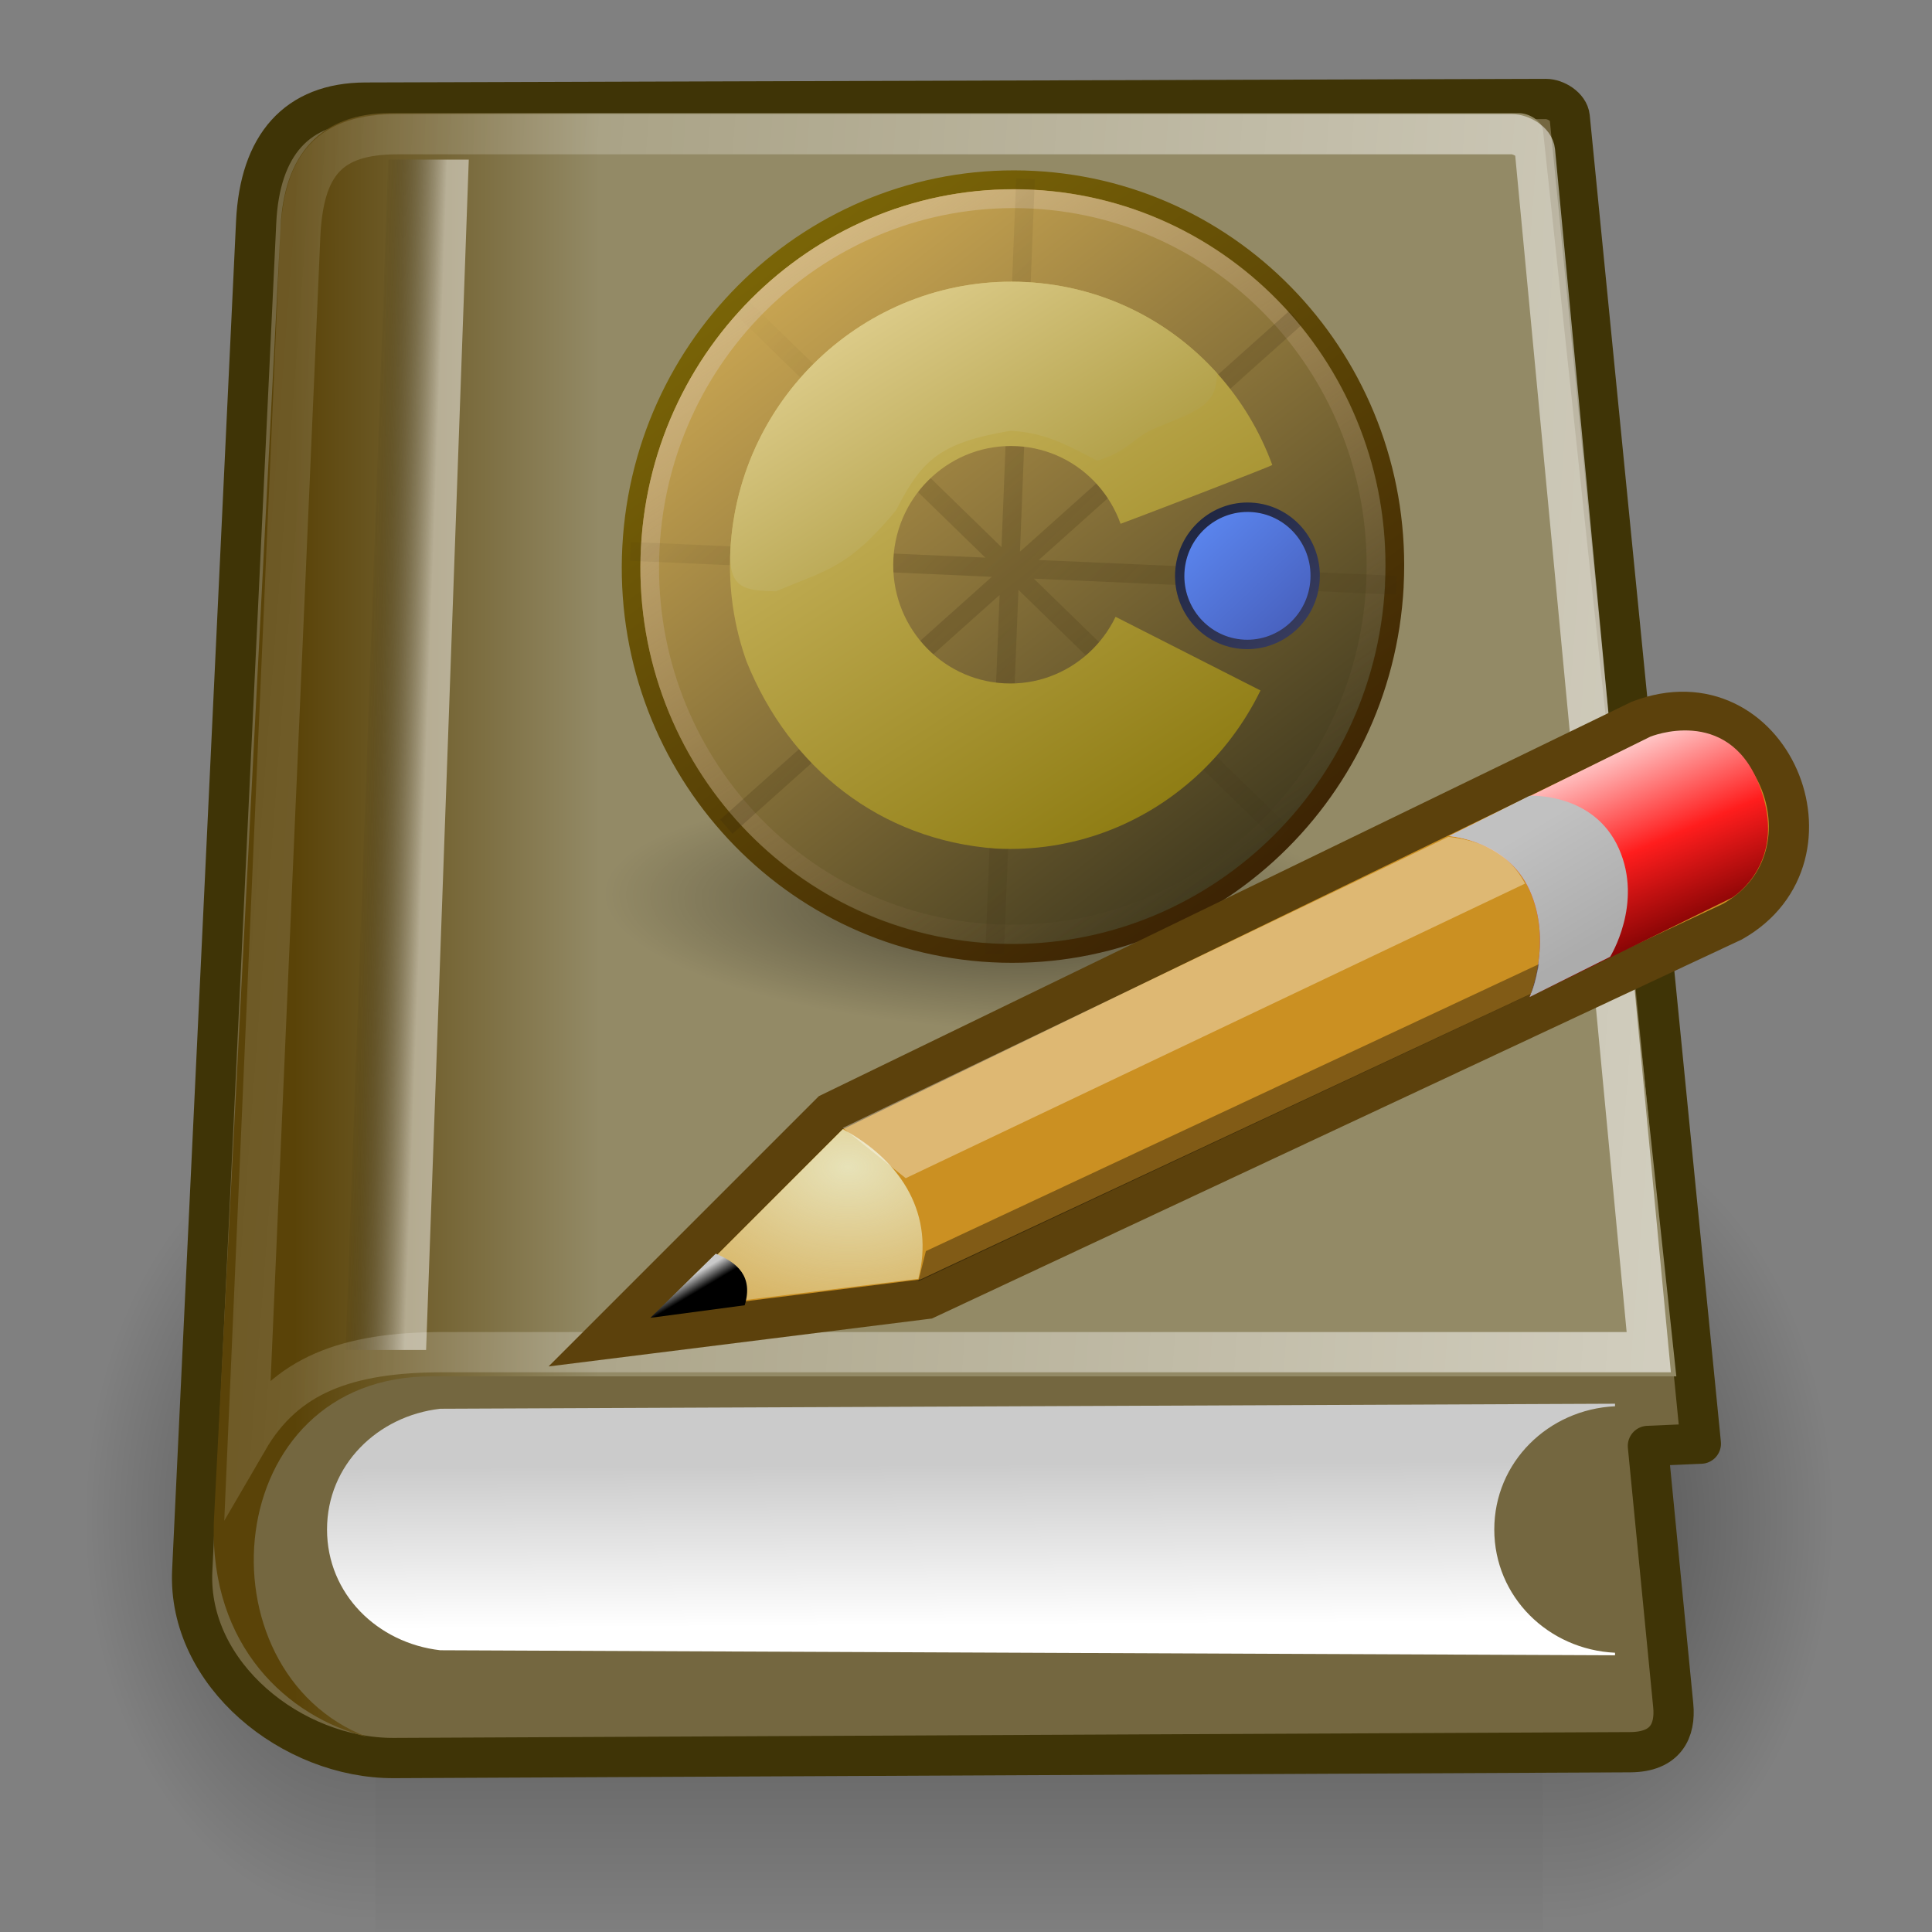 <?xml version="1.0" encoding="UTF-8" standalone="no"?>
<!-- Created with Inkscape (http://www.inkscape.org/) -->

<svg
   xmlns:dc="http://purl.org/dc/elements/1.1/"
   xmlns:cc="http://creativecommons.org/ns#"
   xmlns:rdf="http://www.w3.org/1999/02/22-rdf-syntax-ns#"
   xmlns:svg="http://www.w3.org/2000/svg"
   xmlns="http://www.w3.org/2000/svg"
   xmlns:xlink="http://www.w3.org/1999/xlink"
   xmlns:sodipodi="http://sodipodi.sourceforge.net/DTD/sodipodi-0.dtd"
   xmlns:inkscape="http://www.inkscape.org/namespaces/inkscape"
   version="1.1"
   inkscape:output_extension="org.inkscape.output.svg.inkscape"
   sodipodi:docname="Plasma_age.svg"
   inkscape:version="0.47pre1 r21720"
   sodipodi:version="0.32"
   id="svg1256"
   height="48px"
   width="48px">
  <rect width="100%" height="100%" fill="#808080" stroke="none"/>
  <defs
     id="defs3">
    <inkscape:perspective
       sodipodi:type="inkscape:persp3d"
       inkscape:vp_x="0 : 24 : 1"
       inkscape:vp_y="0 : 1000 : 0"
       inkscape:vp_z="48 : 24 : 1"
       inkscape:persp3d-origin="24 : 16 : 1"
       id="perspective58" />
    <linearGradient
       inkscape:collect="always"
       id="linearGradient5060">
      <stop
         style="stop-color:black;stop-opacity:1;"
         offset="0"
         id="stop5062" />
      <stop
         style="stop-color:black;stop-opacity:0;"
         offset="1"
         id="stop5064" />
    </linearGradient>
    <linearGradient
       id="linearGradient5048">
      <stop
         style="stop-color:black;stop-opacity:0;"
         offset="0"
         id="stop5050" />
      <stop
         id="stop5056"
         offset="0.5"
         style="stop-color:black;stop-opacity:1;" />
      <stop
         style="stop-color:black;stop-opacity:0;"
         offset="1"
         id="stop5052" />
    </linearGradient>
    <linearGradient
       id="linearGradient12512">
      <stop
         style="stop-color:#ffffff;stop-opacity:1;"
         offset="0"
         id="stop12513" />
      <stop
         style="stop-color:#fff520;stop-opacity:0.891;"
         offset="0.5"
         id="stop12517" />
      <stop
         style="stop-color:#fff300;stop-opacity:0;"
         offset="1"
         id="stop12514" />
    </linearGradient>
    <linearGradient
       inkscape:collect="always"
       id="linearGradient2116">
      <stop
         style="stop-color:#ffffff;stop-opacity:1;"
         offset="0"
         id="stop2118" />
      <stop
         style="stop-color:#ffffff;stop-opacity:0;"
         offset="1"
         id="stop2120" />
    </linearGradient>
    <linearGradient
       id="linearGradient2094">
      <stop
         style="stop-color:#5a4308;stop-opacity:1;"
         offset="0"
         id="stop2096" />
      <stop
         style="stop-color:#938a66;stop-opacity:1;"
         offset="1"
         id="stop2098" />
    </linearGradient>
    <linearGradient
       id="linearGradient2803">
      <stop
         id="stop2805"
         offset="0"
         style="stop-color:#ffffff;stop-opacity:1;" />
      <stop
         id="stop2807"
         offset="1"
         style="stop-color:#cbcbcb;stop-opacity:1;" />
    </linearGradient>
    <linearGradient
       id="linearGradient2795">
      <stop
         id="stop2797"
         offset="0"
         style="stop-color:#000000;stop-opacity:0.069;" />
      <stop
         id="stop2799"
         offset="1"
         style="stop-color:#ffffff;stop-opacity:1;" />
    </linearGradient>
    <linearGradient
       gradientUnits="userSpaceOnUse"
       y2="4.953"
       x2="41.219"
       y1="4.953"
       x1="35.433"
       gradientTransform="matrix(0.254,0,1.822151e-16,3.76,0.789,0.149)"
       id="linearGradient2801"
       xlink:href="#linearGradient2795"
       inkscape:collect="always" />
    <linearGradient
       gradientUnits="userSpaceOnUse"
       y2="84.287"
       x2="10.22"
       y1="93.338"
       x1="10.496"
       gradientTransform="matrix(2.263,0,0,0.442,1,-0.875)"
       id="linearGradient2813"
       xlink:href="#linearGradient2803"
       inkscape:collect="always" />
    <linearGradient
       inkscape:collect="always"
       xlink:href="#linearGradient2094"
       id="linearGradient2100"
       gradientTransform="matrix(0.958,0,0,1.028,1,-0.572)"
       x1="6.587"
       y1="22.133"
       x2="14.511"
       y2="22.133"
       gradientUnits="userSpaceOnUse" />
    <linearGradient
       inkscape:collect="always"
       xlink:href="#linearGradient2116"
       id="linearGradient2112"
       gradientTransform="matrix(1.025,0,0,0.957,0,-0.807)"
       x1="73.362"
       y1="26.652"
       x2="-2.758"
       y2="21.27"
       gradientUnits="userSpaceOnUse" />
    <radialGradient
       inkscape:collect="always"
       xlink:href="#linearGradient5060"
       id="radialGradient5013"
       gradientUnits="userSpaceOnUse"
       cx="605.714"
       cy="486.648"
       fx="605.714"
       fy="486.648"
       r="117.143"
       gradientTransform="matrix(2.774,0,0,1.97,-1891.633,-872.885)" />
    <linearGradient
       inkscape:collect="always"
       xlink:href="#linearGradient5048"
       id="linearGradient5016"
       gradientUnits="userSpaceOnUse"
       x1="302.857"
       y1="366.648"
       x2="302.857"
       y2="609.505"
       gradientTransform="matrix(2.774,0,0,1.97,-1892.179,-872.885)" />
    <radialGradient
       inkscape:collect="always"
       xlink:href="#linearGradient5060"
       id="radialGradient5020"
       gradientUnits="userSpaceOnUse"
       gradientTransform="matrix(-2.774,0,0,1.97,112.762,-872.885)"
       cx="605.714"
       cy="486.648"
       fx="605.714"
       fy="486.648"
       r="117.143" />
    <linearGradient
       inkscape:collect="always"
       xlink:href="#linearGradient5048"
       id="linearGradient5027"
       gradientUnits="userSpaceOnUse"
       gradientTransform="matrix(2.774,0,0,1.97,-1892.179,-872.885)"
       x1="302.857"
       y1="366.648"
       x2="302.857"
       y2="609.505" />
    <radialGradient
       inkscape:collect="always"
       xlink:href="#linearGradient5060"
       id="radialGradient5029"
       gradientUnits="userSpaceOnUse"
       gradientTransform="matrix(2.774,0,0,1.97,-1891.633,-872.885)"
       cx="605.714"
       cy="486.648"
       fx="605.714"
       fy="486.648"
       r="117.143" />
    <radialGradient
       inkscape:collect="always"
       xlink:href="#linearGradient5060"
       id="radialGradient5031"
       gradientUnits="userSpaceOnUse"
       gradientTransform="matrix(-2.774,0,0,1.97,112.762,-872.885)"
       cx="605.714"
       cy="486.648"
       fx="605.714"
       fy="486.648"
       r="117.143" />
    <linearGradient
       gradientUnits="userSpaceOnUse"
       y2="22.094"
       x2="45.125"
       y1="22.094"
       x1="2.938"
       id="linearGradient3331"
       xlink:href="#linearGradient3317"
       inkscape:collect="always" />
    <linearGradient
       gradientUnits="userSpaceOnUse"
       y2="41.438"
       x2="23.844"
       y1="12.438"
       x1="23.844"
       id="linearGradient3305"
       xlink:href="#linearGradient3317"
       inkscape:collect="always" />
    <linearGradient
       gradientUnits="userSpaceOnUse"
       y2="35.844"
       x2="38.062"
       y1="13.781"
       x1="14.75"
       id="linearGradient3294"
       xlink:href="#linearGradient3317"
       inkscape:collect="always" />
    <linearGradient
       y2="5.068"
       x2="6.741"
       y1="11.25"
       x1="6.773"
       gradientTransform="matrix(1.999,0,0,1.932,2.134,0.27)"
       gradientUnits="userSpaceOnUse"
       id="linearGradient7742"
       xlink:href="#linearGradient5083"
       inkscape:collect="always" />
    <linearGradient
       y2="4.031"
       x2="9.954"
       y1="18.031"
       x1="12.148"
       gradientTransform="matrix(1.991,0,0,1.957,2.17,0.112)"
       gradientUnits="userSpaceOnUse"
       id="linearGradient7738"
       xlink:href="#linearGradient3306"
       inkscape:collect="always" />
    <linearGradient
       id="linearGradient3298">
      <stop
         id="stop3300"
         offset="0"
         style="stop-color:#8c9d24;stop-opacity:1;" />
      <stop
         id="stop3302"
         offset="1"
         style="stop-color:#bed341;stop-opacity:1;" />
    </linearGradient>
    <linearGradient
       id="linearGradient3306">
      <stop
         id="stop3308"
         offset="0"
         style="stop-color:#2e3436;stop-opacity:1;" />
      <stop
         id="stop3310"
         offset="1"
         style="stop-color:#6a6c67;stop-opacity:1;" />
    </linearGradient>
    <linearGradient
       id="linearGradient5083">
      <stop
         id="stop5085"
         offset="0"
         style="stop-color:#ffffff;stop-opacity:0.128;" />
      <stop
         id="stop5087"
         offset="1"
         style="stop-color:#ffffff;stop-opacity:0;" />
    </linearGradient>
    <linearGradient
       id="linearGradient6839">
      <stop
         id="stop6841"
         offset="0"
         style="stop-color:#000000;stop-opacity:0.444;" />
      <stop
         id="stop6843"
         offset="1"
         style="stop-color:#000000;stop-opacity:0;" />
    </linearGradient>
    <linearGradient
       id="linearGradient3281">
      <stop
         id="stop3283"
         offset="0"
         style="stop-color:#7a6507;stop-opacity:1;" />
      <stop
         id="stop3285"
         offset="1"
         style="stop-color:#3a2104;stop-opacity:1;" />
    </linearGradient>
    <linearGradient
       id="linearGradient3289">
      <stop
         id="stop3291"
         offset="0"
         style="stop-color:#d1b67f;stop-opacity:1;" />
      <stop
         id="stop3293"
         offset="1"
         style="stop-color:#735a3c;stop-opacity:0;" />
    </linearGradient>
    <linearGradient
       id="linearGradient3297">
      <stop
         id="stop3299"
         offset="0"
         style="stop-color:#cba753;stop-opacity:1;" />
      <stop
         id="stop3301"
         offset="1"
         style="stop-color:#40391e;stop-opacity:1;" />
    </linearGradient>
    <inkscape:perspective
       id="perspective38"
       inkscape:persp3d-origin="24 : 16 : 1"
       inkscape:vp_z="48 : 24 : 1"
       inkscape:vp_y="0 : 1000 : 0"
       inkscape:vp_x="0 : 24 : 1"
       sodipodi:type="inkscape:persp3d" />
    <linearGradient
       id="linearGradient3187">
      <stop
         style="stop-color:#d1bc68;stop-opacity:1;"
         offset="0"
         id="stop3189" />
      <stop
         style="stop-color:#8f7d14;stop-opacity:1;"
         offset="1"
         id="stop3191" />
    </linearGradient>
    <linearGradient
       id="linearGradient3236">
      <stop
         id="stop3238"
         offset="0"
         style="stop-color:#202743;stop-opacity:1;" />
      <stop
         id="stop3240"
         offset="1"
         style="stop-color:#3a3e61;stop-opacity:1;" />
    </linearGradient>
    <linearGradient
       id="linearGradient3244">
      <stop
         id="stop3246"
         offset="0"
         style="stop-color:#5b86ef;stop-opacity:1;" />
      <stop
         id="stop3248"
         offset="1"
         style="stop-color:#4459b4;stop-opacity:1;" />
    </linearGradient>
    <linearGradient
       id="linearGradient3264">
      <stop
         id="stop3266"
         offset="0"
         style="stop-color:#dbca87;stop-opacity:1;" />
      <stop
         id="stop3268"
         offset="1"
         style="stop-color:#8f7d14;stop-opacity:1;" />
    </linearGradient>
    <linearGradient
       id="linearGradient3288">
      <stop
         id="stop3290"
         offset="0"
         style="stop-color:#352609;stop-opacity:0;" />
      <stop
         style="stop-color:#352609;stop-opacity:0.298;"
         offset="0.5"
         id="stop3315" />
      <stop
         id="stop3292"
         offset="1"
         style="stop-color:#352609;stop-opacity:0.2;" />
    </linearGradient>
    <linearGradient
       id="linearGradient3317">
      <stop
         style="stop-color:#352609;stop-opacity:0;"
         offset="0"
         id="stop3319" />
      <stop
         id="stop3321"
         offset="0.622"
         style="stop-color:#352609;stop-opacity:0.298;" />
      <stop
         style="stop-color:#352609;stop-opacity:0.2;"
         offset="1"
         id="stop3323" />
    </linearGradient>
    <linearGradient
       id="linearGradient3342">
      <stop
         id="stop3344"
         offset="0"
         style="stop-color:#352609;stop-opacity:0;" />
      <stop
         style="stop-color:#352609;stop-opacity:0.2;"
         offset="0.478"
         id="stop3346" />
      <stop
         id="stop3348"
         offset="1"
         style="stop-color:#352609;stop-opacity:0.067;" />
    </linearGradient>
    <radialGradient
       inkscape:collect="always"
       xlink:href="#linearGradient6839"
       id="radialGradient4508"
       gradientUnits="userSpaceOnUse"
       cx="14.98"
       cy="24.438"
       fx="14.98"
       fy="24.438"
       r="10.155" />
    <linearGradient
       inkscape:collect="always"
       xlink:href="#linearGradient3297"
       id="linearGradient4510"
       gradientUnits="userSpaceOnUse"
       x1="2.291"
       y1="2.437"
       x2="12.331"
       y2="14.125" />
    <linearGradient
       inkscape:collect="always"
       xlink:href="#linearGradient3281"
       id="linearGradient4512"
       gradientUnits="userSpaceOnUse"
       x1="2.731"
       y1="1.634"
       x2="13.05"
       y2="14.487" />
    <linearGradient
       inkscape:collect="always"
       xlink:href="#linearGradient3289"
       id="linearGradient4514"
       gradientUnits="userSpaceOnUse"
       x1="3.371"
       y1="1.315"
       x2="12.59"
       y2="14.155" />
    <linearGradient
       inkscape:collect="always"
       xlink:href="#linearGradient3342"
       id="linearGradient4516"
       gradientUnits="userSpaceOnUse"
       x1="8.312"
       y1="8.719"
       x2="38.438"
       y2="35.844" />
    <linearGradient
       inkscape:collect="always"
       xlink:href="#linearGradient3187"
       id="linearGradient4518"
       gradientUnits="userSpaceOnUse"
       gradientTransform="matrix(1.908,0,0,1.898,9.037,7.083)"
       x1="3.371"
       y1="1.315"
       x2="12.59"
       y2="14.155" />
    <linearGradient
       inkscape:collect="always"
       xlink:href="#linearGradient3244"
       id="linearGradient4520"
       gradientUnits="userSpaceOnUse"
       x1="32.118"
       y1="19.708"
       x2="37.777"
       y2="25.186" />
    <linearGradient
       inkscape:collect="always"
       xlink:href="#linearGradient3236"
       id="linearGradient4522"
       gradientUnits="userSpaceOnUse"
       x1="32.118"
       y1="19.708"
       x2="37.777"
       y2="25.186" />
    <linearGradient
       inkscape:collect="always"
       xlink:href="#linearGradient3264"
       id="linearGradient4524"
       gradientUnits="userSpaceOnUse"
       gradientTransform="matrix(1.908,0,0,1.898,9.037,7.083)"
       x1="3.371"
       y1="1.315"
       x2="10.876"
       y2="12.013" />
    <radialGradient
       r="19.562"
       fy="40.438"
       fx="23.562"
       cy="40.438"
       cx="23.562"
       gradientTransform="matrix(1,0,0,0.348,1.439818e-16,26.355)"
       gradientUnits="userSpaceOnUse"
       id="radialGradient3010"
       xlink:href="#linearGradient2865"
       inkscape:collect="always" />
    <linearGradient
       gradientTransform="translate(-5.826,0.125)"
       gradientUnits="userSpaceOnUse"
       y2="30.703"
       x2="25.515"
       y1="31.047"
       x1="25.719"
       id="linearGradient3000"
       xlink:href="#linearGradient2994"
       inkscape:collect="always" />
    <radialGradient
       gradientUnits="userSpaceOnUse"
       gradientTransform="matrix(2.924,-3.911409e-24,2.471769e-23,2.03,-61.555,-27.884)"
       r="3.241"
       fy="27.641"
       fx="29.053"
       cy="27.641"
       cx="29.053"
       id="radialGradient2990"
       xlink:href="#linearGradient2984"
       inkscape:collect="always" />
    <linearGradient
       gradientTransform="translate(-5.669,0)"
       gradientUnits="userSpaceOnUse"
       y2="22.625"
       x2="47.688"
       y1="19.812"
       x1="46"
       id="linearGradient2980"
       xlink:href="#linearGradient2974"
       inkscape:collect="always" />
    <linearGradient
       gradientTransform="translate(-5.669,0)"
       gradientUnits="userSpaceOnUse"
       y2="22.251"
       x2="50.988"
       y1="17.376"
       x1="48.906"
       id="linearGradient2972"
       xlink:href="#linearGradient2966"
       inkscape:collect="always" />
    <linearGradient
       gradientUnits="userSpaceOnUse"
       y2="7.562"
       x2="40.984"
       y1="7.562"
       x1="6"
       id="linearGradient2925"
       xlink:href="#linearGradient2919"
       inkscape:collect="always" />
    <linearGradient
       gradientUnits="userSpaceOnUse"
       y2="42.833"
       x2="26.228"
       y1="28.083"
       x1="26.612"
       id="linearGradient2879"
       xlink:href="#linearGradient2873"
       inkscape:collect="always" />
    <radialGradient
       gradientUnits="userSpaceOnUse"
       gradientTransform="matrix(1,0,0,0.348,0,26.355)"
       r="19.562"
       fy="40.438"
       fx="23.562"
       cy="40.438"
       cx="23.562"
       id="radialGradient2871"
       xlink:href="#linearGradient2865"
       inkscape:collect="always" />
    <linearGradient
       gradientTransform="matrix(1.138,0,0,1,-2.661,0)"
       gradientUnits="userSpaceOnUse"
       y2="6.833"
       x2="14.284"
       y1="42.833"
       x1="21.043"
       id="linearGradient2861"
       xlink:href="#linearGradient2855"
       inkscape:collect="always" />
    <linearGradient
       id="linearGradient2855">
      <stop
         id="stop2857"
         offset="0"
         style="stop-color:#dfdfdf;stop-opacity:1;" />
      <stop
         id="stop2859"
         offset="1"
         style="stop-color:#ffffff;stop-opacity:1;" />
    </linearGradient>
    <linearGradient
       id="linearGradient2865"
       inkscape:collect="always">
      <stop
         id="stop2867"
         offset="0"
         style="stop-color:#000000;stop-opacity:1;" />
      <stop
         id="stop2869"
         offset="1"
         style="stop-color:#000000;stop-opacity:0;" />
    </linearGradient>
    <linearGradient
       id="linearGradient2873">
      <stop
         id="stop2875"
         offset="0"
         style="stop-color:#939393;stop-opacity:1;" />
      <stop
         id="stop2877"
         offset="1"
         style="stop-color:#424242;stop-opacity:1;" />
    </linearGradient>
    <linearGradient
       id="linearGradient2919">
      <stop
         id="stop2921"
         offset="0"
         style="stop-color:#a3a4a0;stop-opacity:1;" />
      <stop
         id="stop2923"
         offset="1"
         style="stop-color:#888a85;stop-opacity:1;" />
    </linearGradient>
    <linearGradient
       id="linearGradient2966">
      <stop
         id="stop2968"
         offset="0"
         style="stop-color:#ffd1d1;stop-opacity:1;" />
      <stop
         style="stop-color:#ff1d1d;stop-opacity:1;"
         offset="0.5"
         id="stop3006" />
      <stop
         id="stop2970"
         offset="1"
         style="stop-color:#6f0000;stop-opacity:1;" />
    </linearGradient>
    <linearGradient
       id="linearGradient2974">
      <stop
         id="stop2976"
         offset="0"
         style="stop-color:#c1c1c1;stop-opacity:1;" />
      <stop
         id="stop2978"
         offset="1"
         style="stop-color:#acacac;stop-opacity:1;" />
    </linearGradient>
    <linearGradient
       id="linearGradient2984"
       inkscape:collect="always">
      <stop
         id="stop2986"
         offset="0"
         style="stop-color:#e7e2b8;stop-opacity:1;" />
      <stop
         id="stop2988"
         offset="1"
         style="stop-color:#e7e2b8;stop-opacity:0;" />
    </linearGradient>
    <linearGradient
       id="linearGradient2994">
      <stop
         id="stop2996"
         offset="0"
         style="stop-color:#000000;stop-opacity:1;" />
      <stop
         id="stop2998"
         offset="1"
         style="stop-color:#c9c9c9;stop-opacity:1;" />
    </linearGradient>
    <linearGradient
       y2="609.505"
       x2="302.857"
       y1="366.648"
       x1="302.857"
       gradientTransform="matrix(2.774,0,0,1.97,-1892.179,-872.885)"
       gradientUnits="userSpaceOnUse"
       id="linearGradient6715"
       xlink:href="#linearGradient5048-5"
       inkscape:collect="always" />
    <linearGradient
       id="linearGradient5048-5">
      <stop
         id="stop5050-6"
         offset="0"
         style="stop-color:black;stop-opacity:0;" />
      <stop
         style="stop-color:black;stop-opacity:1;"
         offset="0.5"
         id="stop5056-3" />
      <stop
         id="stop5052-9"
         offset="1"
         style="stop-color:black;stop-opacity:0;" />
    </linearGradient>
    <radialGradient
       r="117.143"
       fy="486.648"
       fx="605.714"
       cy="486.648"
       cx="605.714"
       gradientTransform="matrix(2.774,0,0,1.97,-1891.633,-872.885)"
       gradientUnits="userSpaceOnUse"
       id="radialGradient6717"
       xlink:href="#linearGradient5060-7"
       inkscape:collect="always" />
    <linearGradient
       id="linearGradient5060-7"
       inkscape:collect="always">
      <stop
         id="stop5062-3"
         offset="0"
         style="stop-color:black;stop-opacity:1;" />
      <stop
         id="stop5064-6"
         offset="1"
         style="stop-color:black;stop-opacity:0;" />
    </linearGradient>
    <radialGradient
       r="117.143"
       fy="486.648"
       fx="605.714"
       cy="486.648"
       cx="605.714"
       gradientTransform="matrix(-2.774,0,0,1.97,112.762,-872.885)"
       gradientUnits="userSpaceOnUse"
       id="radialGradient6719"
       xlink:href="#linearGradient5060-7"
       inkscape:collect="always" />
    <inkscape:perspective
       id="perspective85"
       inkscape:persp3d-origin="24 : 16 : 1"
       inkscape:vp_z="48 : 24 : 1"
       inkscape:vp_y="0 : 1000 : 0"
       inkscape:vp_x="0 : 24 : 1"
       sodipodi:type="inkscape:persp3d" />
    <linearGradient
       inkscape:collect="always"
       xlink:href="#linearGradient5048-5"
       id="linearGradient6061"
       gradientUnits="userSpaceOnUse"
       gradientTransform="matrix(2.774,0,0,1.97,-1892.179,-872.885)"
       x1="302.857"
       y1="366.648"
       x2="302.857"
       y2="609.505" />
    <radialGradient
       inkscape:collect="always"
       xlink:href="#linearGradient5060-7"
       id="radialGradient6063"
       gradientUnits="userSpaceOnUse"
       gradientTransform="matrix(2.774,0,0,1.97,-1891.633,-872.885)"
       cx="605.714"
       cy="486.648"
       fx="605.714"
       fy="486.648"
       r="117.143" />
    <radialGradient
       inkscape:collect="always"
       xlink:href="#linearGradient5060-7"
       id="radialGradient6065"
       gradientUnits="userSpaceOnUse"
       gradientTransform="matrix(-2.774,0,0,1.97,112.762,-872.885)"
       cx="605.714"
       cy="486.648"
       fx="605.714"
       fy="486.648"
       r="117.143" />
    <linearGradient
       inkscape:collect="always"
       xlink:href="#linearGradient2855"
       id="linearGradient6067"
       gradientUnits="userSpaceOnUse"
       gradientTransform="matrix(1.138,0,0,1,-2.661,0)"
       x1="21.043"
       y1="42.833"
       x2="14.284"
       y2="6.833" />
    <linearGradient
       inkscape:collect="always"
       xlink:href="#linearGradient2873"
       id="linearGradient6069"
       gradientUnits="userSpaceOnUse"
       x1="26.612"
       y1="28.083"
       x2="26.228"
       y2="42.833" />
    <radialGradient
       inkscape:collect="always"
       xlink:href="#linearGradient2865"
       id="radialGradient6071"
       gradientUnits="userSpaceOnUse"
       gradientTransform="matrix(1,0,0,0.348,0,26.355)"
       cx="23.562"
       cy="40.438"
       fx="23.562"
       fy="40.438"
       r="19.562" />
    <linearGradient
       inkscape:collect="always"
       xlink:href="#linearGradient2919"
       id="linearGradient6073"
       gradientUnits="userSpaceOnUse"
       x1="6"
       y1="7.562"
       x2="40.984"
       y2="7.562" />
    <linearGradient
       inkscape:collect="always"
       xlink:href="#linearGradient2966"
       id="linearGradient6075"
       gradientUnits="userSpaceOnUse"
       gradientTransform="translate(-5.669,0)"
       x1="48.906"
       y1="17.376"
       x2="50.988"
       y2="22.251" />
    <linearGradient
       inkscape:collect="always"
       xlink:href="#linearGradient2974"
       id="linearGradient6077"
       gradientUnits="userSpaceOnUse"
       gradientTransform="translate(-5.669,0)"
       x1="46"
       y1="19.812"
       x2="47.688"
       y2="22.625" />
    <radialGradient
       inkscape:collect="always"
       xlink:href="#linearGradient2984"
       id="radialGradient6079"
       gradientUnits="userSpaceOnUse"
       gradientTransform="matrix(2.924,0,0,2.03,-61.555,-27.884)"
       cx="29.053"
       cy="27.641"
       fx="29.053"
       fy="27.641"
       r="3.241" />
    <linearGradient
       inkscape:collect="always"
       xlink:href="#linearGradient2994"
       id="linearGradient6081"
       gradientUnits="userSpaceOnUse"
       gradientTransform="translate(-5.826,0.125)"
       x1="25.719"
       y1="31.047"
       x2="25.515"
       y2="30.703" />
    <linearGradient
       inkscape:collect="always"
       xlink:href="#linearGradient2994"
       id="linearGradient6086"
       gradientUnits="userSpaceOnUse"
       gradientTransform="translate(-81.163,-27.918)"
       x1="25.719"
       y1="31.047"
       x2="25.515"
       y2="30.703" />
    <radialGradient
       inkscape:collect="always"
       xlink:href="#linearGradient2984"
       id="radialGradient6089"
       gradientUnits="userSpaceOnUse"
       gradientTransform="matrix(2.924,0,0,2.03,-136.893,-55.928)"
       cx="29.053"
       cy="27.641"
       fx="29.053"
       fy="27.641"
       r="3.241" />
    <linearGradient
       inkscape:collect="always"
       xlink:href="#linearGradient2974"
       id="linearGradient6092"
       gradientUnits="userSpaceOnUse"
       gradientTransform="translate(-81.007,-28.043)"
       x1="46"
       y1="19.812"
       x2="47.688"
       y2="22.625" />
    <linearGradient
       inkscape:collect="always"
       xlink:href="#linearGradient2966"
       id="linearGradient6095"
       gradientUnits="userSpaceOnUse"
       gradientTransform="translate(-81.007,-28.043)"
       x1="48.906"
       y1="17.376"
       x2="50.988"
       y2="22.251" />
    <linearGradient
       inkscape:collect="always"
       xlink:href="#linearGradient2919"
       id="linearGradient6117"
       gradientUnits="userSpaceOnUse"
       x1="6"
       y1="7.562"
       x2="40.984"
       y2="7.562"
       gradientTransform="translate(-75.338,-28.043)" />
    <linearGradient
       inkscape:collect="always"
       xlink:href="#linearGradient2855"
       id="linearGradient6123"
       gradientUnits="userSpaceOnUse"
       gradientTransform="matrix(1.138,0,0,1,-77.998,-28.043)"
       x1="21.043"
       y1="42.833"
       x2="14.284"
       y2="6.833" />
    <linearGradient
       inkscape:collect="always"
       xlink:href="#linearGradient2873"
       id="linearGradient6125"
       gradientUnits="userSpaceOnUse"
       x1="26.612"
       y1="28.083"
       x2="26.228"
       y2="42.833"
       gradientTransform="translate(-75.338,-28.043)" />
    <linearGradient
       inkscape:collect="always"
       xlink:href="#linearGradient2966"
       id="linearGradient6140"
       gradientUnits="userSpaceOnUse"
       gradientTransform="translate(-81.007,-28.043)"
       x1="48.906"
       y1="17.376"
       x2="50.988"
       y2="22.251" />
    <linearGradient
       inkscape:collect="always"
       xlink:href="#linearGradient2974"
       id="linearGradient6142"
       gradientUnits="userSpaceOnUse"
       gradientTransform="translate(-81.007,-28.043)"
       x1="46"
       y1="19.812"
       x2="47.688"
       y2="22.625" />
    <radialGradient
       inkscape:collect="always"
       xlink:href="#linearGradient2984"
       id="radialGradient6144"
       gradientUnits="userSpaceOnUse"
       gradientTransform="matrix(2.924,0,0,2.03,-136.893,-55.928)"
       cx="29.053"
       cy="27.641"
       fx="29.053"
       fy="27.641"
       r="3.241" />
    <linearGradient
       inkscape:collect="always"
       xlink:href="#linearGradient2994"
       id="linearGradient6146"
       gradientUnits="userSpaceOnUse"
       gradientTransform="translate(-81.163,-27.918)"
       x1="25.719"
       y1="31.047"
       x2="25.515"
       y2="30.703" />
  </defs>
  <sodipodi:namedview
     id="base"
     pagecolor="#ffffff"
     bordercolor="#666666"
     borderopacity="0.278"
     inkscape:pageopacity="0.0"
     inkscape:pageshadow="2"
     inkscape:zoom="5.6568542"
     inkscape:cx="18.467758"
     inkscape:cy="22.909987"
     inkscape:current-layer="layer1"
     showgrid="false"
     inkscape:grid-bbox="true"
     inkscape:document-units="px"
     inkscape:window-width="1680"
     inkscape:window-height="974"
     inkscape:window-x="0"
     inkscape:window-y="25"
     fill="#ef2929"
     stroke="#cc0000"
     inkscape:showpageshadow="false"
     inkscape:window-maximized="1" />
  <g
     id="layer1"
     inkscape:label="Layer 1"
     inkscape:groupmode="layer">
    <g
       id="g5022"
       transform="matrix(2.165152e-2,0,0,4.307902e-2,43.086,34.045)">
      <rect
         y="-150.697"
         x="-1559.252"
         height="478.357"
         width="1339.633"
         id="rect4173"
         style="opacity:0.402;color:black;fill:url(#linearGradient5027);fill-opacity:1;fill-rule:nonzero;stroke:none;stroke-width:1;stroke-linecap:round;stroke-linejoin:miter;marker:none;marker-start:none;marker-mid:none;marker-end:none;stroke-miterlimit:4;stroke-dasharray:none;stroke-dashoffset:0;stroke-opacity:1;visibility:visible;display:inline;overflow:visible" />
      <path
         sodipodi:nodetypes="cccc"
         id="path5058"
         d="M -219.619,-150.68 C -219.619,-150.68 -219.619,327.65 -219.619,327.65 C -76.745,328.551 125.781,220.481 125.781,88.454 C 125.781,-43.572 -33.655,-150.68 -219.619,-150.68 z "
         style="opacity:0.402;color:black;fill:url(#radialGradient5029);fill-opacity:1;fill-rule:nonzero;stroke:none;stroke-width:1;stroke-linecap:round;stroke-linejoin:miter;marker:none;marker-start:none;marker-mid:none;marker-end:none;stroke-miterlimit:4;stroke-dasharray:none;stroke-dashoffset:0;stroke-opacity:1;visibility:visible;display:inline;overflow:visible" />
      <path
         style="opacity:0.402;color:black;fill:url(#radialGradient5031);fill-opacity:1;fill-rule:nonzero;stroke:none;stroke-width:1;stroke-linecap:round;stroke-linejoin:miter;marker:none;marker-start:none;marker-mid:none;marker-end:none;stroke-miterlimit:4;stroke-dasharray:none;stroke-dashoffset:0;stroke-opacity:1;visibility:visible;display:inline;overflow:visible"
         d="M -1559.252,-150.68 C -1559.252,-150.68 -1559.252,327.65 -1559.252,327.65 C -1702.127,328.551 -1904.652,220.481 -1904.652,88.454 C -1904.652,-43.572 -1745.216,-150.68 -1559.252,-150.68 z "
         id="path5018"
         sodipodi:nodetypes="cccc" />
    </g>
    <path
       style="color:#000000;fill:#746740;fill-opacity:1;fill-rule:nonzero;stroke:#3f3406;stroke-width:1;stroke-linecap:round;stroke-linejoin:round;marker:none;marker-start:none;marker-mid:none;marker-end:none;stroke-miterlimit:4;stroke-dashoffset:0;stroke-opacity:1;visibility:visible;display:inline;overflow:visible"
       d="M 6.364,5.519 C 6.455,3.604 7.372,2.554 9.079,2.549 L 38.406,2.459 C 38.652,2.458 38.974,2.659 38.999,2.909 L 42.257,35.867 L 40.942,35.924 L 41.571,42.37 C 41.632,42.994 41.39,43.529 40.5,43.533 L 9.789,43.678 C 7.257,43.69 4.654,41.6 4.776,39.024 L 6.364,5.519 z "
       id="rect1408"
       sodipodi:nodetypes="csssccsssss" />
    <path
       id="path2489"
       d="M 40.125,34.875 L 10.938,35 C 9.381,35.178 8.125,36.396 8.125,38 C 8.125,39.604 9.381,40.822 10.938,41 L 40.125,41.125 L 40.125,41.062 C 38.469,40.984 37.125,39.675 37.125,38 C 37.125,36.325 38.469,35.016 40.125,34.938 L 40.125,34.875 z "
       style="color:#000000;fill:url(#linearGradient2813);fill-opacity:1;fill-rule:nonzero;stroke:none;stroke-width:1;stroke-linecap:round;stroke-linejoin:round;marker:none;marker-start:none;marker-mid:none;marker-end:none;stroke-miterlimit:4;stroke-dashoffset:0;stroke-opacity:1;visibility:visible;display:inline;overflow:visible" />
    <path
       sodipodi:nodetypes="ccccccssc"
       id="path2784"
       d="M 9.688,2.812 C 7.981,2.812 7.05,3.822 6.969,5.674 L 5.312,37.826 C 5.221,40.904 7.139,42.654 9.125,43.156 C 4.875,41.526 5.438,34.164 10.75,34.195 L 41.648,34.195 L 38.336,3.243 C 38.31,3.003 37.988,2.812 37.742,2.812 L 9.688,2.812 z "
       style="color:#000000;fill:url(#linearGradient2100);fill-opacity:1;fill-rule:nonzero;stroke:none;stroke-width:1;stroke-linecap:round;stroke-linejoin:round;marker:none;marker-start:none;marker-mid:none;marker-end:none;stroke-miterlimit:4;stroke-dashoffset:0;stroke-opacity:1;visibility:visible;display:inline;overflow:visible" />
    <rect
       y="3.969"
       x="9.789"
       height="29.605"
       width="2"
       id="rect2793"
       style="opacity:0.48;color:#000000;fill:url(#linearGradient2801);fill-opacity:1;fill-rule:nonzero;stroke:none;stroke-width:1;stroke-linecap:round;stroke-linejoin:round;marker:none;marker-start:none;marker-mid:none;marker-end:none;stroke-miterlimit:4;stroke-dashoffset:0;stroke-opacity:0.608;visibility:visible;display:inline;overflow:visible"
       transform="matrix(1,0,-3.582731e-2,0.999,0,0)" />
    <path
       style="color:#000000;fill:none;fill-opacity:1;fill-rule:nonzero;stroke:url(#linearGradient2112);stroke-width:1;stroke-linecap:round;stroke-linejoin:miter;marker:none;marker-start:none;marker-mid:none;marker-end:none;stroke-miterlimit:20;stroke-dasharray:none;stroke-dashoffset:0;stroke-opacity:1;visibility:visible;display:inline;overflow:visible"
       d="M 9.875,3.334 C 8.191,3.334 7.538,4.066 7.458,5.888 L 6.159,35.777 C 7.093,34.17 8.599,33.594 11.012,33.594 L 40.963,33.594 L 38.137,3.757 C 38.115,3.52 37.794,3.334 37.551,3.334 L 9.875,3.334 z "
       id="path2104"
       sodipodi:nodetypes="cccscssc" />
    <g
       id="g3988"
       transform="matrix(0.462,0.024,-0.025,0.468,14.629,3.203)">
      <g
         style="display:inline"
         inkscape:label="CYAN"
         id="layer1-4">
        <path
           transform="matrix(2.051,0,0,0.609,-6.898,25.473)"
           sodipodi:open="true"
           sodipodi:end="6.2799944"
           sodipodi:start="0"
           d="m 25.135,24.438 c 0,5.608 -4.546,10.155 -10.155,10.155 -5.608,0 -10.155,-4.546 -10.155,-10.155 0,-5.608 4.546,-10.155 10.155,-10.155 5.596,0 10.137,4.527 10.155,10.122"
           sodipodi:ry="10.15484"
           sodipodi:rx="10.15484"
           sodipodi:cy="24.437885"
           sodipodi:cx="14.980188"
           id="path5964"
           style="fill:url(#radialGradient4508);fill-opacity:1;fill-rule:nonzero;stroke:none;display:inline"
           sodipodi:type="arc" />
        <path
           transform="matrix(2.667,0,0,2.653,3.279,1.26)"
           sodipodi:open="true"
           sodipodi:end="6.2799944"
           sodipodi:start="0"
           d="m 15.459,7.819 c 0,4.269 -3.442,7.73 -7.689,7.73 -4.246,0 -7.689,-3.461 -7.689,-7.73 0,-4.269 3.442,-7.73 7.689,-7.73 4.237,0 7.675,3.446 7.688,7.705"
           sodipodi:ry="7.7295151"
           sodipodi:rx="7.6885095"
           sodipodi:cy="7.8194256"
           sodipodi:cx="7.7705202"
           id="path2396"
           style="fill:url(#linearGradient4510);fill-opacity:1;fill-rule:nonzero;stroke:url(#linearGradient4512);stroke-width:0.376;stroke-linecap:round;stroke-linejoin:round;stroke-miterlimit:4;stroke-opacity:1;stroke-dasharray:none;stroke-dashoffset:0;display:inline"
           sodipodi:type="arc" />
        <path
           sodipodi:type="arc"
           style="fill:none;stroke:url(#linearGradient4514);stroke-width:0.395;stroke-linecap:round;stroke-linejoin:round;stroke-miterlimit:4;stroke-opacity:1;stroke-dasharray:none;stroke-dashoffset:0;display:inline"
           id="path3283"
           sodipodi:cx="7.7705202"
           sodipodi:cy="7.8194256"
           sodipodi:rx="7.6885095"
           sodipodi:ry="7.7295151"
           d="m 15.459,7.819 c 0,4.269 -3.442,7.73 -7.689,7.73 -4.246,0 -7.689,-3.461 -7.689,-7.73 0,-4.269 3.442,-7.73 7.689,-7.73 4.237,0 7.675,3.446 7.688,7.705"
           sodipodi:start="0"
           sodipodi:end="6.2799944"
           sodipodi:open="true"
           transform="matrix(2.536,0,0,2.522,4.288,2.276)" />
        <path
           d="M 3.438,22.25 44.625,21.938 M 23.562,1.437 24.125,42.562 M 8.25,8.625 39.25,35.438 M 9.375,36.562 38.438,8.062"
           style="fill:none;stroke:url(#linearGradient4516);stroke-width:1px;stroke-linecap:butt;stroke-linejoin:miter;stroke-opacity:1;display:inline"
           id="path3274" />
      </g>
      <g
         inkscape:label="C"
         id="layer3">
        <path
           sodipodi:nodetypes="csccscsccscsssss"
           id="path3181"
           d="m 37.629,27.881 c -0.764,1.781 -1.86,3.385 -3.209,4.733 -2.699,2.696 -6.415,4.365 -10.535,4.365 C 17.665,36.848 12.589,33.28 9.988,27.768 9.222,25.967 8.798,23.987 8.798,21.912 c 0,-8.301 6.783,-15.007 15.087,-15.007 4.111,0 7.82,1.644 10.518,4.312 1.349,1.334 2.445,2.924 3.212,4.693 0.017,0.05 -7.931,3.533 -7.967,3.532 -0.318,-0.75 -0.777,-1.426 -1.344,-1.992 -1.134,-1.133 -2.701,-1.833 -4.436,-1.833 -3.476,0 -6.303,2.818 -6.303,6.295 0,1.739 0.707,3.313 1.848,4.452 1.141,1.139 2.717,1.844 4.455,1.844 1.734,0 3.3,-0.701 4.434,-1.835 0.567,-0.567 1.026,-1.242 1.344,-1.993"
           style="fill:url(#linearGradient4518);fill-opacity:1;fill-rule:nonzero;stroke:none;display:inline" />
        <path
           transform="matrix(1.164,0,0,1.164,-3.484,-3.905)"
           sodipodi:open="true"
           sodipodi:end="6.2799944"
           sodipodi:start="0"
           d="m 37.562,22.125 c 0,1.726 -1.399,3.125 -3.125,3.125 -1.726,0 -3.125,-1.399 -3.125,-3.125 0,-1.726 1.399,-3.125 3.125,-3.125 1.722,0 3.119,1.393 3.125,3.115"
           sodipodi:ry="3.125"
           sodipodi:rx="3.125"
           sodipodi:cy="22.125"
           sodipodi:cx="34.4375"
           id="path3234"
           style="fill:url(#linearGradient4520);fill-opacity:1;fill-rule:evenodd;stroke:url(#linearGradient4522);stroke-width:0.43;stroke-linecap:round;stroke-linejoin:round;stroke-miterlimit:4;stroke-opacity:1;stroke-dasharray:none"
           sodipodi:type="arc" />
        <path
           style="fill:url(#linearGradient4524);fill-opacity:1;fill-rule:nonzero;stroke:none;display:inline"
           d="m 17.566,19.349 c -2.415,3.198 -3.523,3.328 -6.208,4.618 -1.635,0.041 -2.56,0.02 -2.56,-2.055 0,-8.301 6.783,-15.007 15.087,-15.007 4.111,0 7.82,1.644 10.518,4.312 -0.03,1.493 -0.409,1.823 -3.055,3.012 -1.333,0.599 -1.283,1.249 -3.133,1.94 -1.886,-0.868 -3.011,-1.347 -4.745,-1.347 -3.83,0.84 -4.685,1.854 -5.905,4.527 z"
           id="path3260"
           sodipodi:nodetypes="ccsccsccc" />
      </g>
      <g
         style="display:none"
         id="layer2">
        <path
           sodipodi:nodetypes="cccccccccccccccccc"
           id="rect1326"
           d="m 24.223,0.444 c -0.788,0 -1.438,0.657 -1.438,1.474 l 0,7.142 0,2.883 0,8.094 c 0,0.817 0.649,1.474 1.438,1.474 l 2.744,0 0,3.08 3.87,-3.11 13.51,0.03 c 0.788,0 1.438,-0.657 1.438,-1.474 l 0,-8.094 0,-2.883 0,-7.142 c 0,-0.817 -0.649,-1.474 -1.438,-1.474 l -6.24,0 -8.135,0 -5.75,0 z"
           style="opacity:0.75;fill:#efefef;fill-opacity:1;stroke:#787878;stroke-width:1;stroke-miterlimit:4;stroke-opacity:1;stroke-dasharray:none" />
        <path
           transform="matrix(1.045,0,0,1.048,21.217,-7.42)"
           d="m 2.875,8.438 c -0.228,0 -0.438,0.193 -0.438,0.469 l 0,6.812 0,2.75 0,7.719 c 0,0.276 0.209,0.469 0.438,0.469 l 2.625,0 a 0.949,0.949 0 0 1 0.938,0.938 l 0,0.969 2.156,-1.75 A 0.949,0.949 0 0 1 9.188,26.625 l 12.938,0.031 c 0.228,0 0.438,-0.193 0.438,-0.469 l 0,-7.719 0,-2.75 0,-6.812 c 0,-0.276 -0.209,-0.469 -0.438,-0.469 l -5.969,0 -7.781,0 -5.5,0 z"
           id="path5034"
           style="fill:none;stroke:#ffffff;stroke-width:0.955;stroke-miterlimit:4;stroke-opacity:1;stroke-dasharray:none"
           inkscape:original="M 2.875 7.5 C 2.1210885 7.5 1.5 8.1265217 1.5 8.90625 L 1.5 15.71875 L 1.5 18.46875 L 1.5 26.1875 C 1.5 26.967227 2.1210885 27.593751 2.875 27.59375 L 5.5 27.59375 L 5.5 30.53125 L 9.1875 27.5625 L 22.125 27.59375 C 22.878911 27.593749 23.5 26.967227 23.5 26.1875 L 23.5 18.46875 L 23.5 15.71875 L 23.5 8.90625 C 23.5 8.1265221 22.878912 7.5000001 22.125 7.5 L 16.15625 7.5 L 8.375 7.5 L 2.875 7.5 z "
           inkscape:radius="-0.94924349"
           sodipodi:type="inkscape:offset" />
      </g>
    </g>
    <path
       style="color:#000000;fill:#ffffff;fill-opacity:1;fill-rule:evenodd;stroke:none;stroke-width:1;marker:none;visibility:visible;display:inline;overflow:visible"
       d="m -71.411,12.399 c 0,0 0.151,-0.53 0.704,-0.575 l 37.565,0 c 0.754,0 0.805,0.751 0.805,0.751 0,0 0.024,-1.62 -1.284,-1.62 l -36.412,0 c -1.006,0.088 -1.377,0.78 -1.377,1.443 z"
       id="path2853"
       sodipodi:nodetypes="ccccccc" />
    <g
       id="g6131"
       transform="translate(73.009,28.815)">
      <path
         sodipodi:nodetypes="cccccc"
         id="path2960"
         d="m -57.996,4.457 5.625,-5.625 20.094,-9.75 c 3.25,-1.25 5.188,3.375 2.312,5 l -20.031,9.375 -8,1 z"
         style="color:#000000;fill:#cb9022;fill-opacity:1;fill-rule:evenodd;stroke:#5c410c;stroke-width:1;stroke-linecap:butt;stroke-linejoin:miter;stroke-miterlimit:4;stroke-opacity:1;stroke-dasharray:none;stroke-dashoffset:0;marker:none;visibility:visible;display:inline;overflow:visible" />
      <path
         style="color:#000000;fill:url(#linearGradient6140);fill-opacity:1;fill-rule:evenodd;stroke:none;stroke-width:1;marker:none;visibility:visible;display:inline;overflow:visible"
         d="m -37.007,-8.043 c 0,0 1.438,0.094 2,1.344 0.579,1.288 0,2.656 0,2.656 l 5.031,-2.469 c 0,0 1.452,-0.881 0.656,-2.844 -0.785,-1.936 -2.688,-1.156 -2.688,-1.156 l -5,2.469 z"
         id="path2964"
         sodipodi:nodetypes="czcczcc" />
      <path
         sodipodi:nodetypes="czcczcc"
         id="path2962"
         d="m -37.007,-8.043 c 0,0 1.438,0.094 2,1.344 0.579,1.288 0,2.656 0,2.656 l 2,-1 c 0,0 0.827,-1.319 0.219,-2.688 -0.625,-1.406 -2.219,-1.312 -2.219,-1.312 l -2,1 z"
         style="color:#000000;fill:url(#linearGradient6142);fill-opacity:1;fill-rule:evenodd;stroke:none;stroke-width:1;marker:none;visibility:visible;display:inline;overflow:visible" />
      <path
         sodipodi:nodetypes="cccc"
         id="path2982"
         d="m -56.569,3.738 4.5,-4.5 c 1.5,0.812 2.281,2.156 1.875,3.719 l -6.375,0.781 z"
         style="color:#000000;fill:url(#radialGradient6144);fill-opacity:1;fill-rule:evenodd;stroke:none;stroke-width:1;marker:none;visibility:visible;display:inline;overflow:visible" />
      <path
         sodipodi:nodetypes="cccc"
         id="path2992"
         d="m -55.226,2.332 -1.625,1.594 2.344,-0.312 c 0.219,-0.719 -0.188,-1.062 -0.719,-1.281 z"
         style="color:#000000;fill:url(#linearGradient6146);fill-opacity:1;fill-rule:evenodd;stroke:none;stroke-width:1;marker:none;visibility:visible;display:inline;overflow:visible" />
      <path
         sodipodi:nodetypes="ccccc"
         id="path3002"
         d="m -52.069,-0.793 1.562,1.25 15.387,-7.319 c -0.444,-0.856 -1.242,-1.085 -1.903,-1.162 l -15.046,7.231 z"
         style="color:#000000;fill:#ffffff;fill-opacity:0.364;fill-rule:evenodd;stroke:none;stroke-width:1;marker:none;visibility:visible;display:inline;overflow:visible" />
      <path
         sodipodi:nodetypes="ccccc"
         id="path3004"
         d="m -50.194,3.019 0.188,-0.75 15.231,-7.13 c 0,0 -0.11,0.614 -0.216,0.749 l -15.203,7.13 z"
         style="color:#000000;fill:#000000;fill-opacity:0.364;fill-rule:evenodd;stroke:none;stroke-width:1;marker:none;visibility:visible;display:inline;overflow:visible" />
    </g>
  </g>
</svg>
